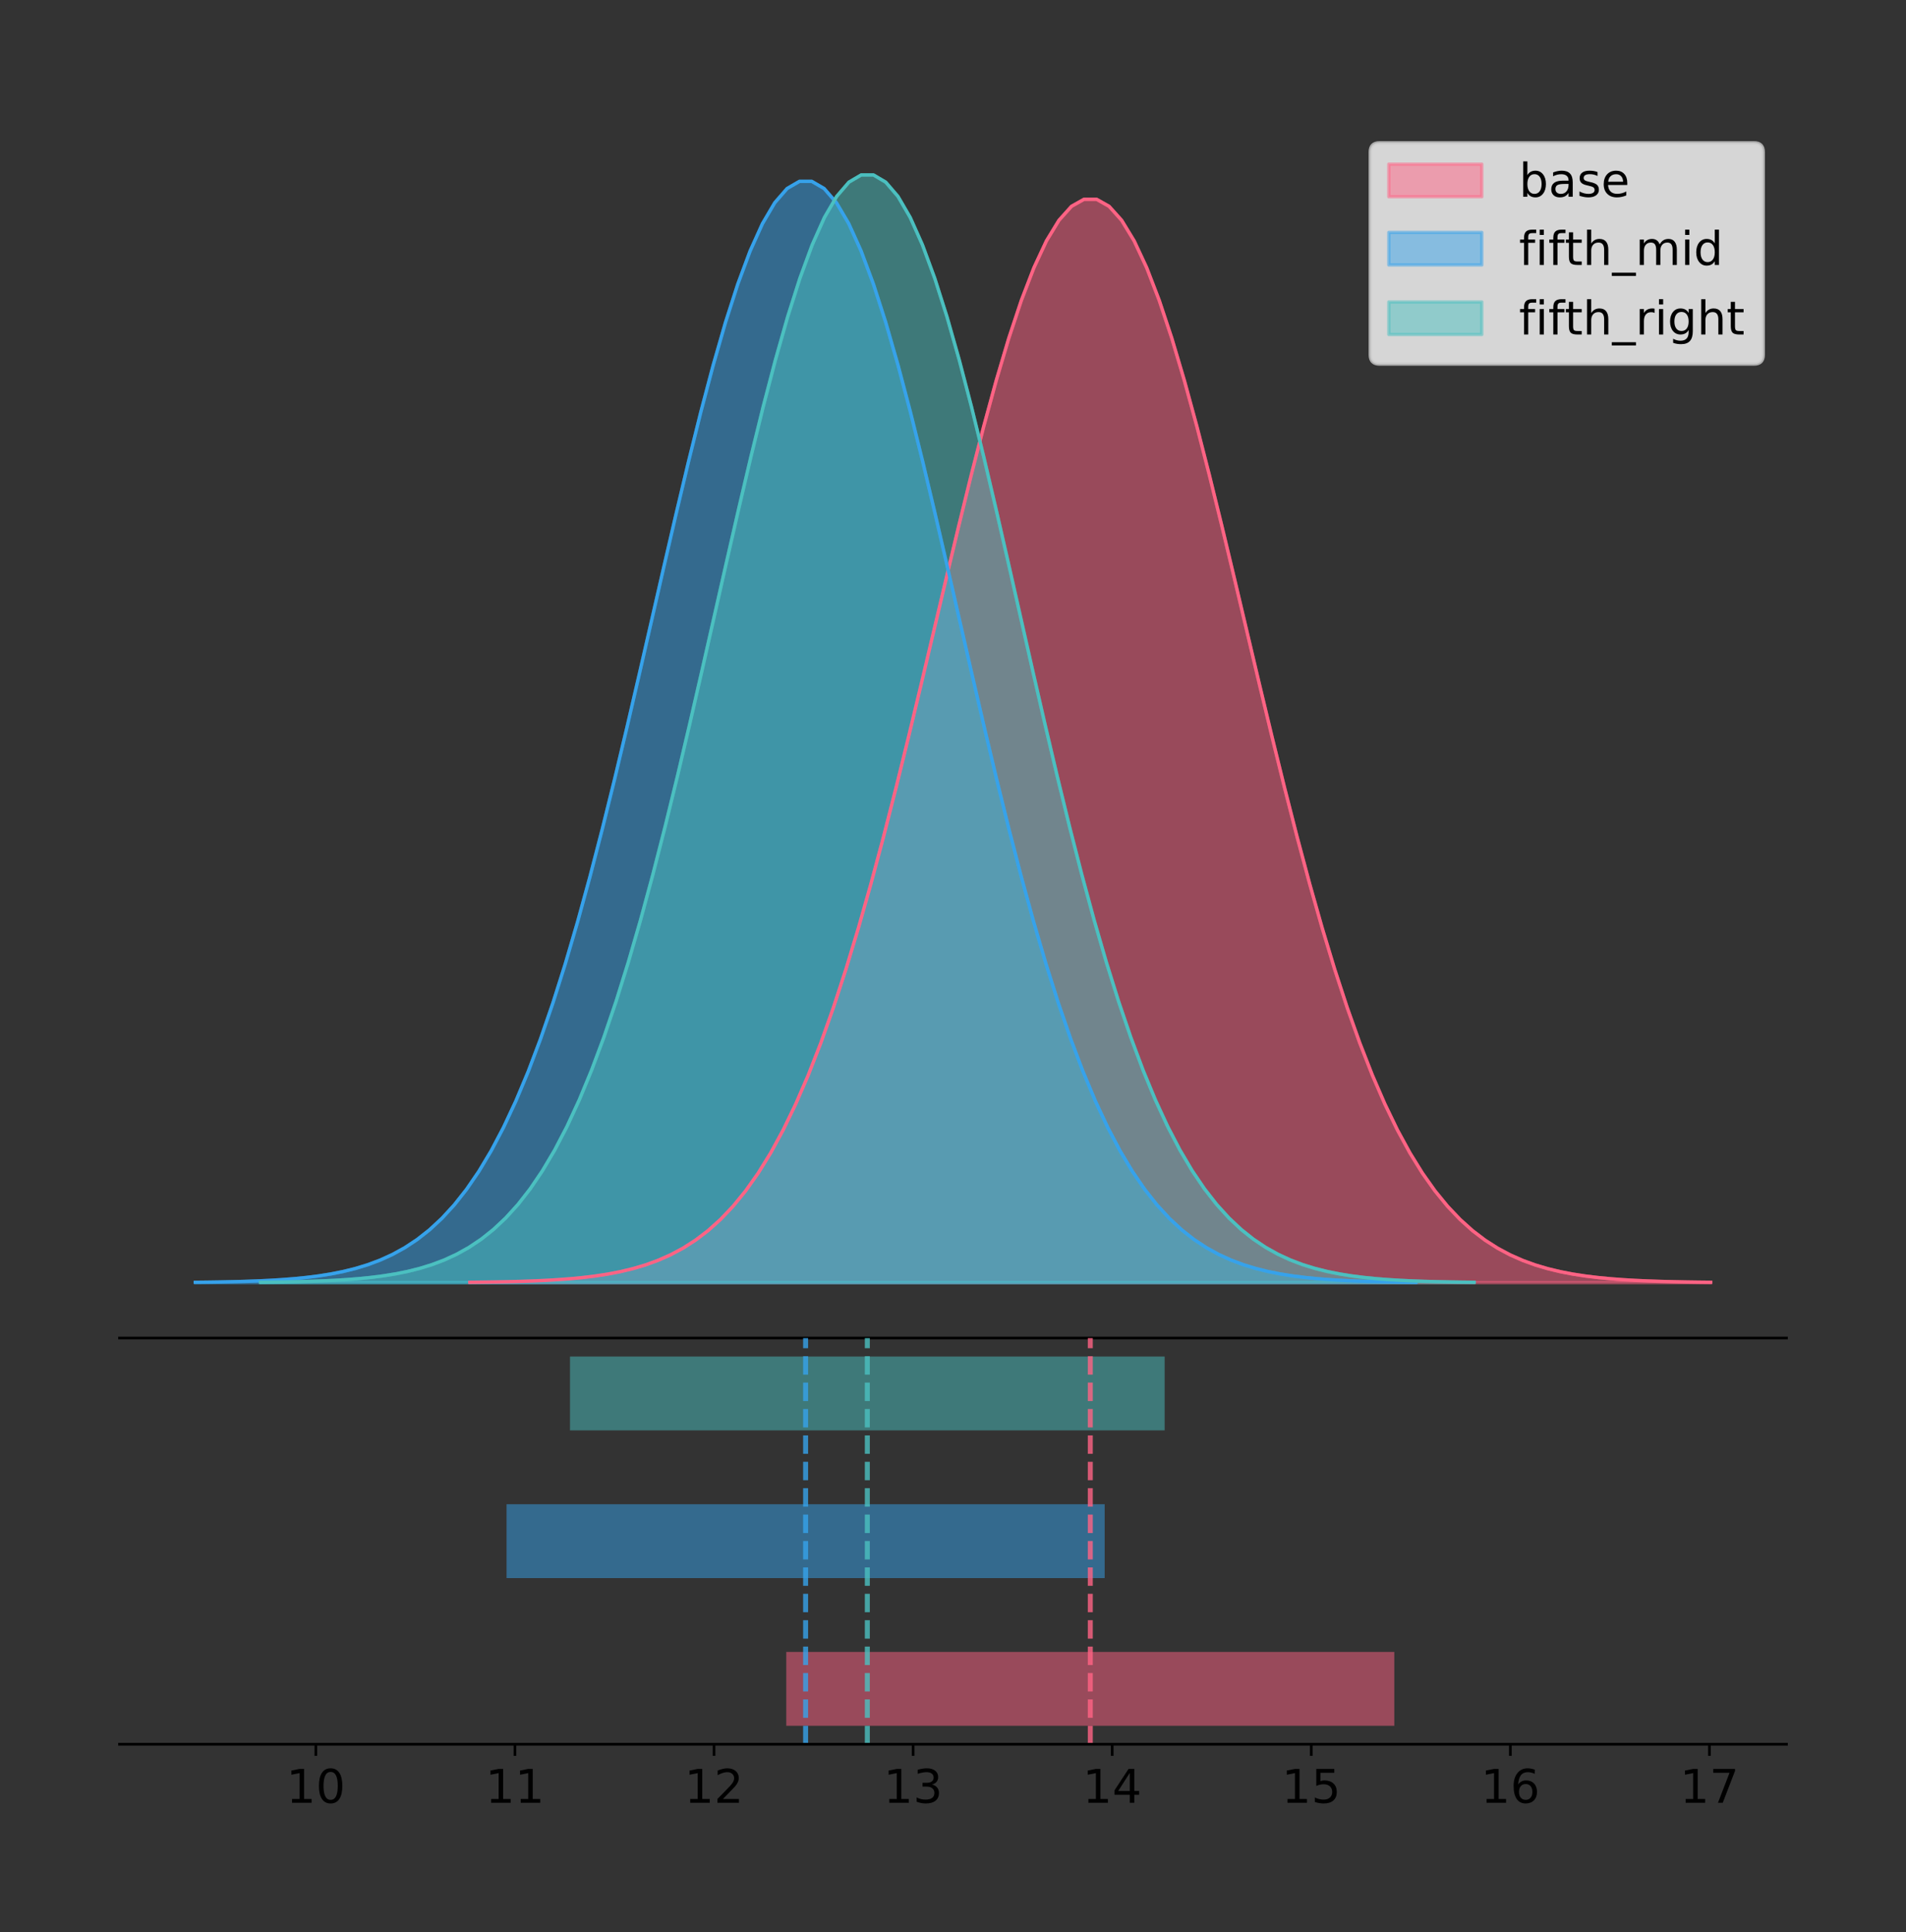 <?xml version="1.0" encoding="utf-8" standalone="no"?>
<!DOCTYPE svg PUBLIC "-//W3C//DTD SVG 1.1//EN"
  "http://www.w3.org/Graphics/SVG/1.1/DTD/svg11.dtd">
<!-- Created with matplotlib (https://matplotlib.org/) -->
<svg height="581.789pt" version="1.1" viewBox="0 0 574.2 581.789" width="574.2pt" xmlns="http://www.w3.org/2000/svg" xmlns:xlink="http://www.w3.org/1999/xlink">
 <rect x="0" y="0" width="574.2" height="581.789" fill="#333333" stroke="none"/>
 <defs>
  <style type="text/css">
*{stroke-linecap:butt;stroke-linejoin:round;}
  </style>
 </defs>
 <g id="figure_1">
  <g id="patch_1">
   <path d="M 0 581.789 
L 574.2 581.789 
L 574.2 0 
L 0 0 
z
" style="fill:none;"/>
  </g>
  <g id="axes_1">
   <g id="patch_2">
    <path d="M 36 402.93 
L 538.2 402.93 
L 538.2 36 
L 36 36 
z
" style="fill:none;"/>
   </g>
   <g id="PolyCollection_1">
    <defs>
     <path d="M 141.55 -195.538 
L 141.55 -195.648 
L 145.326 -195.689 
L 149.102 -195.744 
L 152.878 -195.818 
L 156.654 -195.917 
L 160.43 -196.046 
L 164.206 -196.215 
L 167.982 -196.435 
L 171.758 -196.718 
L 175.534 -197.08 
L 179.31 -197.54 
L 183.086 -198.121 
L 186.862 -198.848 
L 190.638 -199.753 
L 194.414 -200.87 
L 198.19 -202.239 
L 201.966 -203.905 
L 205.742 -205.918 
L 209.518 -208.33 
L 213.294 -211.2 
L 217.07 -214.589 
L 220.846 -218.561 
L 224.622 -223.18 
L 228.398 -228.509 
L 232.174 -234.61 
L 235.95 -241.539 
L 239.726 -249.344 
L 243.502 -258.063 
L 247.278 -267.723 
L 251.054 -278.332 
L 254.83 -289.883 
L 258.606 -302.345 
L 262.382 -315.667 
L 266.158 -329.771 
L 269.934 -344.554 
L 273.71 -359.889 
L 277.486 -375.622 
L 281.262 -391.576 
L 285.038 -407.556 
L 288.814 -423.345 
L 292.59 -438.717 
L 296.365 -453.437 
L 300.141 -467.268 
L 303.917 -479.977 
L 307.693 -491.342 
L 311.469 -501.159 
L 315.245 -509.247 
L 319.021 -515.453 
L 322.797 -519.659 
L 326.573 -521.782 
L 330.349 -521.782 
L 334.125 -519.659 
L 337.901 -515.453 
L 341.677 -509.247 
L 345.453 -501.159 
L 349.229 -491.342 
L 353.005 -479.977 
L 356.781 -467.268 
L 360.557 -453.437 
L 364.333 -438.717 
L 368.109 -423.345 
L 371.885 -407.556 
L 375.661 -391.576 
L 379.437 -375.622 
L 383.213 -359.889 
L 386.989 -344.554 
L 390.765 -329.771 
L 394.541 -315.667 
L 398.317 -302.345 
L 402.093 -289.883 
L 405.869 -278.332 
L 409.645 -267.723 
L 413.421 -258.063 
L 417.197 -249.344 
L 420.973 -241.539 
L 424.749 -234.61 
L 428.525 -228.509 
L 432.301 -223.18 
L 436.077 -218.561 
L 439.853 -214.589 
L 443.629 -211.2 
L 447.405 -208.33 
L 451.181 -205.918 
L 454.957 -203.905 
L 458.733 -202.239 
L 462.509 -200.87 
L 466.285 -199.753 
L 470.061 -198.848 
L 473.837 -198.121 
L 477.613 -197.54 
L 481.389 -197.08 
L 485.165 -196.718 
L 488.941 -196.435 
L 492.717 -196.215 
L 496.493 -196.046 
L 500.269 -195.917 
L 504.045 -195.818 
L 507.821 -195.744 
L 511.597 -195.689 
L 515.373 -195.648 
L 515.373 -195.538 
L 515.373 -195.538 
L 511.597 -195.538 
L 507.821 -195.538 
L 504.045 -195.538 
L 500.269 -195.538 
L 496.493 -195.538 
L 492.717 -195.538 
L 488.941 -195.538 
L 485.165 -195.538 
L 481.389 -195.538 
L 477.613 -195.538 
L 473.837 -195.538 
L 470.061 -195.538 
L 466.285 -195.538 
L 462.509 -195.538 
L 458.733 -195.538 
L 454.957 -195.538 
L 451.181 -195.538 
L 447.405 -195.538 
L 443.629 -195.538 
L 439.853 -195.538 
L 436.077 -195.538 
L 432.301 -195.538 
L 428.525 -195.538 
L 424.749 -195.538 
L 420.973 -195.538 
L 417.197 -195.538 
L 413.421 -195.538 
L 409.645 -195.538 
L 405.869 -195.538 
L 402.093 -195.538 
L 398.317 -195.538 
L 394.541 -195.538 
L 390.765 -195.538 
L 386.989 -195.538 
L 383.213 -195.538 
L 379.437 -195.538 
L 375.661 -195.538 
L 371.885 -195.538 
L 368.109 -195.538 
L 364.333 -195.538 
L 360.557 -195.538 
L 356.781 -195.538 
L 353.005 -195.538 
L 349.229 -195.538 
L 345.453 -195.538 
L 341.677 -195.538 
L 337.901 -195.538 
L 334.125 -195.538 
L 330.349 -195.538 
L 326.573 -195.538 
L 322.797 -195.538 
L 319.021 -195.538 
L 315.245 -195.538 
L 311.469 -195.538 
L 307.693 -195.538 
L 303.917 -195.538 
L 300.141 -195.538 
L 296.365 -195.538 
L 292.59 -195.538 
L 288.814 -195.538 
L 285.038 -195.538 
L 281.262 -195.538 
L 277.486 -195.538 
L 273.71 -195.538 
L 269.934 -195.538 
L 266.158 -195.538 
L 262.382 -195.538 
L 258.606 -195.538 
L 254.83 -195.538 
L 251.054 -195.538 
L 247.278 -195.538 
L 243.502 -195.538 
L 239.726 -195.538 
L 235.95 -195.538 
L 232.174 -195.538 
L 228.398 -195.538 
L 224.622 -195.538 
L 220.846 -195.538 
L 217.07 -195.538 
L 213.294 -195.538 
L 209.518 -195.538 
L 205.742 -195.538 
L 201.966 -195.538 
L 198.19 -195.538 
L 194.414 -195.538 
L 190.638 -195.538 
L 186.862 -195.538 
L 183.086 -195.538 
L 179.31 -195.538 
L 175.534 -195.538 
L 171.758 -195.538 
L 167.982 -195.538 
L 164.206 -195.538 
L 160.43 -195.538 
L 156.654 -195.538 
L 152.878 -195.538 
L 149.102 -195.538 
L 145.326 -195.538 
L 141.55 -195.538 
z
" id="ma6262f11d7" style="stroke:#ff6384;stroke-opacity:0.5;"/>
    </defs>
    <g clip-path="url(#p370e5bfb1c)">
     <use style="fill:#ff6384;fill-opacity:0.5;stroke:#ff6384;stroke-opacity:0.5;" x="0" xlink:href="#ma6262f11d7" y="581.789"/>
    </g>
   </g>
   <g id="PolyCollection_2">
    <defs>
     <path d="M 58.827 -195.538 
L 58.827 -195.649 
L 62.542 -195.691 
L 66.256 -195.748 
L 69.971 -195.823 
L 73.685 -195.923 
L 77.4 -196.055 
L 81.114 -196.226 
L 84.829 -196.45 
L 88.543 -196.737 
L 92.258 -197.106 
L 95.973 -197.573 
L 99.687 -198.164 
L 103.402 -198.903 
L 107.116 -199.823 
L 110.831 -200.959 
L 114.545 -202.35 
L 118.26 -204.044 
L 121.974 -206.089 
L 125.689 -208.541 
L 129.403 -211.459 
L 133.118 -214.904 
L 136.832 -218.942 
L 140.547 -223.637 
L 144.261 -229.055 
L 147.976 -235.257 
L 151.69 -242.3 
L 155.405 -250.234 
L 159.12 -259.098 
L 162.834 -268.917 
L 166.549 -279.702 
L 170.263 -291.444 
L 173.978 -304.112 
L 177.692 -317.654 
L 181.407 -331.992 
L 185.121 -347.019 
L 188.836 -362.608 
L 192.55 -378.601 
L 196.265 -394.82 
L 199.979 -411.064 
L 203.694 -427.114 
L 207.408 -442.741 
L 211.123 -457.704 
L 214.837 -471.764 
L 218.552 -484.683 
L 222.267 -496.236 
L 225.981 -506.216 
L 229.696 -514.438 
L 233.41 -520.747 
L 237.125 -525.022 
L 240.839 -527.18 
L 244.554 -527.18 
L 248.268 -525.022 
L 251.983 -520.747 
L 255.697 -514.438 
L 259.412 -506.216 
L 263.126 -496.236 
L 266.841 -484.683 
L 270.555 -471.764 
L 274.27 -457.704 
L 277.984 -442.741 
L 281.699 -427.114 
L 285.413 -411.064 
L 289.128 -394.82 
L 292.843 -378.601 
L 296.557 -362.608 
L 300.272 -347.019 
L 303.986 -331.992 
L 307.701 -317.654 
L 311.415 -304.112 
L 315.13 -291.444 
L 318.844 -279.702 
L 322.559 -268.917 
L 326.273 -259.098 
L 329.988 -250.234 
L 333.702 -242.3 
L 337.417 -235.257 
L 341.131 -229.055 
L 344.846 -223.637 
L 348.56 -218.942 
L 352.275 -214.904 
L 355.99 -211.459 
L 359.704 -208.541 
L 363.419 -206.089 
L 367.133 -204.044 
L 370.848 -202.35 
L 374.562 -200.959 
L 378.277 -199.823 
L 381.991 -198.903 
L 385.706 -198.164 
L 389.42 -197.573 
L 393.135 -197.106 
L 396.849 -196.737 
L 400.564 -196.45 
L 404.278 -196.226 
L 407.993 -196.055 
L 411.707 -195.923 
L 415.422 -195.823 
L 419.137 -195.748 
L 422.851 -195.691 
L 426.566 -195.649 
L 426.566 -195.538 
L 426.566 -195.538 
L 422.851 -195.538 
L 419.137 -195.538 
L 415.422 -195.538 
L 411.707 -195.538 
L 407.993 -195.538 
L 404.278 -195.538 
L 400.564 -195.538 
L 396.849 -195.538 
L 393.135 -195.538 
L 389.42 -195.538 
L 385.706 -195.538 
L 381.991 -195.538 
L 378.277 -195.538 
L 374.562 -195.538 
L 370.848 -195.538 
L 367.133 -195.538 
L 363.419 -195.538 
L 359.704 -195.538 
L 355.99 -195.538 
L 352.275 -195.538 
L 348.56 -195.538 
L 344.846 -195.538 
L 341.131 -195.538 
L 337.417 -195.538 
L 333.702 -195.538 
L 329.988 -195.538 
L 326.273 -195.538 
L 322.559 -195.538 
L 318.844 -195.538 
L 315.13 -195.538 
L 311.415 -195.538 
L 307.701 -195.538 
L 303.986 -195.538 
L 300.272 -195.538 
L 296.557 -195.538 
L 292.843 -195.538 
L 289.128 -195.538 
L 285.413 -195.538 
L 281.699 -195.538 
L 277.984 -195.538 
L 274.27 -195.538 
L 270.555 -195.538 
L 266.841 -195.538 
L 263.126 -195.538 
L 259.412 -195.538 
L 255.697 -195.538 
L 251.983 -195.538 
L 248.268 -195.538 
L 244.554 -195.538 
L 240.839 -195.538 
L 237.125 -195.538 
L 233.41 -195.538 
L 229.696 -195.538 
L 225.981 -195.538 
L 222.267 -195.538 
L 218.552 -195.538 
L 214.837 -195.538 
L 211.123 -195.538 
L 207.408 -195.538 
L 203.694 -195.538 
L 199.979 -195.538 
L 196.265 -195.538 
L 192.55 -195.538 
L 188.836 -195.538 
L 185.121 -195.538 
L 181.407 -195.538 
L 177.692 -195.538 
L 173.978 -195.538 
L 170.263 -195.538 
L 166.549 -195.538 
L 162.834 -195.538 
L 159.12 -195.538 
L 155.405 -195.538 
L 151.69 -195.538 
L 147.976 -195.538 
L 144.261 -195.538 
L 140.547 -195.538 
L 136.832 -195.538 
L 133.118 -195.538 
L 129.403 -195.538 
L 125.689 -195.538 
L 121.974 -195.538 
L 118.26 -195.538 
L 114.545 -195.538 
L 110.831 -195.538 
L 107.116 -195.538 
L 103.402 -195.538 
L 99.687 -195.538 
L 95.973 -195.538 
L 92.258 -195.538 
L 88.543 -195.538 
L 84.829 -195.538 
L 81.114 -195.538 
L 77.4 -195.538 
L 73.685 -195.538 
L 69.971 -195.538 
L 66.256 -195.538 
L 62.542 -195.538 
L 58.827 -195.538 
z
" id="mf6f4f9673a" style="stroke:#36a2eb;stroke-opacity:0.5;"/>
    </defs>
    <g clip-path="url(#p370e5bfb1c)">
     <use style="fill:#36a2eb;fill-opacity:0.5;stroke:#36a2eb;stroke-opacity:0.5;" x="0" xlink:href="#mf6f4f9673a" y="581.789"/>
    </g>
   </g>
   <g id="PolyCollection_3">
    <defs>
     <path d="M 78.484 -195.538 
L 78.484 -195.65 
L 82.177 -195.692 
L 85.87 -195.749 
L 89.563 -195.825 
L 93.256 -195.925 
L 96.949 -196.058 
L 100.642 -196.23 
L 104.335 -196.455 
L 108.028 -196.744 
L 111.721 -197.115 
L 115.414 -197.585 
L 119.107 -198.179 
L 122.8 -198.923 
L 126.493 -199.848 
L 130.186 -200.99 
L 133.879 -202.39 
L 137.572 -204.093 
L 141.265 -206.151 
L 144.958 -208.617 
L 148.651 -211.552 
L 152.344 -215.017 
L 156.037 -219.078 
L 159.731 -223.801 
L 163.424 -229.25 
L 167.117 -235.488 
L 170.81 -242.572 
L 174.503 -250.552 
L 178.196 -259.468 
L 181.889 -269.344 
L 185.582 -280.192 
L 189.275 -292.002 
L 192.968 -304.744 
L 196.661 -318.365 
L 200.354 -332.786 
L 204.047 -347.901 
L 207.74 -363.58 
L 211.433 -379.667 
L 215.126 -395.98 
L 218.819 -412.318 
L 222.512 -428.462 
L 226.205 -444.18 
L 229.898 -459.23 
L 233.591 -473.372 
L 237.284 -486.366 
L 240.977 -497.987 
L 244.67 -508.025 
L 248.363 -516.294 
L 252.056 -522.64 
L 255.749 -526.94 
L 259.442 -529.111 
L 263.135 -529.111 
L 266.828 -526.94 
L 270.521 -522.64 
L 274.214 -516.294 
L 277.907 -508.025 
L 281.6 -497.987 
L 285.294 -486.366 
L 288.987 -473.372 
L 292.68 -459.23 
L 296.373 -444.18 
L 300.066 -428.462 
L 303.759 -412.318 
L 307.452 -395.98 
L 311.145 -379.667 
L 314.838 -363.58 
L 318.531 -347.901 
L 322.224 -332.786 
L 325.917 -318.365 
L 329.61 -304.744 
L 333.303 -292.002 
L 336.996 -280.192 
L 340.689 -269.344 
L 344.382 -259.468 
L 348.075 -250.552 
L 351.768 -242.572 
L 355.461 -235.488 
L 359.154 -229.25 
L 362.847 -223.801 
L 366.54 -219.078 
L 370.233 -215.017 
L 373.926 -211.552 
L 377.619 -208.617 
L 381.312 -206.151 
L 385.005 -204.093 
L 388.698 -202.39 
L 392.391 -200.99 
L 396.084 -199.848 
L 399.777 -198.923 
L 403.47 -198.179 
L 407.164 -197.585 
L 410.857 -197.115 
L 414.55 -196.744 
L 418.243 -196.455 
L 421.936 -196.23 
L 425.629 -196.058 
L 429.322 -195.925 
L 433.015 -195.825 
L 436.708 -195.749 
L 440.401 -195.692 
L 444.094 -195.65 
L 444.094 -195.538 
L 444.094 -195.538 
L 440.401 -195.538 
L 436.708 -195.538 
L 433.015 -195.538 
L 429.322 -195.538 
L 425.629 -195.538 
L 421.936 -195.538 
L 418.243 -195.538 
L 414.55 -195.538 
L 410.857 -195.538 
L 407.164 -195.538 
L 403.47 -195.538 
L 399.777 -195.538 
L 396.084 -195.538 
L 392.391 -195.538 
L 388.698 -195.538 
L 385.005 -195.538 
L 381.312 -195.538 
L 377.619 -195.538 
L 373.926 -195.538 
L 370.233 -195.538 
L 366.54 -195.538 
L 362.847 -195.538 
L 359.154 -195.538 
L 355.461 -195.538 
L 351.768 -195.538 
L 348.075 -195.538 
L 344.382 -195.538 
L 340.689 -195.538 
L 336.996 -195.538 
L 333.303 -195.538 
L 329.61 -195.538 
L 325.917 -195.538 
L 322.224 -195.538 
L 318.531 -195.538 
L 314.838 -195.538 
L 311.145 -195.538 
L 307.452 -195.538 
L 303.759 -195.538 
L 300.066 -195.538 
L 296.373 -195.538 
L 292.68 -195.538 
L 288.987 -195.538 
L 285.294 -195.538 
L 281.6 -195.538 
L 277.907 -195.538 
L 274.214 -195.538 
L 270.521 -195.538 
L 266.828 -195.538 
L 263.135 -195.538 
L 259.442 -195.538 
L 255.749 -195.538 
L 252.056 -195.538 
L 248.363 -195.538 
L 244.67 -195.538 
L 240.977 -195.538 
L 237.284 -195.538 
L 233.591 -195.538 
L 229.898 -195.538 
L 226.205 -195.538 
L 222.512 -195.538 
L 218.819 -195.538 
L 215.126 -195.538 
L 211.433 -195.538 
L 207.74 -195.538 
L 204.047 -195.538 
L 200.354 -195.538 
L 196.661 -195.538 
L 192.968 -195.538 
L 189.275 -195.538 
L 185.582 -195.538 
L 181.889 -195.538 
L 178.196 -195.538 
L 174.503 -195.538 
L 170.81 -195.538 
L 167.117 -195.538 
L 163.424 -195.538 
L 159.731 -195.538 
L 156.037 -195.538 
L 152.344 -195.538 
L 148.651 -195.538 
L 144.958 -195.538 
L 141.265 -195.538 
L 137.572 -195.538 
L 133.879 -195.538 
L 130.186 -195.538 
L 126.493 -195.538 
L 122.8 -195.538 
L 119.107 -195.538 
L 115.414 -195.538 
L 111.721 -195.538 
L 108.028 -195.538 
L 104.335 -195.538 
L 100.642 -195.538 
L 96.949 -195.538 
L 93.256 -195.538 
L 89.563 -195.538 
L 85.87 -195.538 
L 82.177 -195.538 
L 78.484 -195.538 
z
" id="m4c1499d3b4" style="stroke:#4bc0c0;stroke-opacity:0.5;"/>
    </defs>
    <g clip-path="url(#p370e5bfb1c)">
     <use style="fill:#4bc0c0;fill-opacity:0.5;stroke:#4bc0c0;stroke-opacity:0.5;" x="0" xlink:href="#m4c1499d3b4" y="581.789"/>
    </g>
   </g>
   <g id="line2d_1">
    <path clip-path="url(#p370e5bfb1c)" d="M 141.55 386.142 
L 145.326 386.101 
L 149.102 386.045 
L 152.878 385.971 
L 156.654 385.873 
L 160.43 385.743 
L 164.206 385.574 
L 167.982 385.355 
L 171.758 385.072 
L 175.534 384.709 
L 179.31 384.249 
L 183.086 383.668 
L 186.862 382.941 
L 190.638 382.036 
L 194.414 380.919 
L 198.19 379.55 
L 201.966 377.884 
L 205.742 375.872 
L 209.518 373.46 
L 213.294 370.59 
L 217.07 367.2 
L 220.846 363.228 
L 224.622 358.61 
L 228.398 353.28 
L 232.174 347.179 
L 235.95 340.25 
L 239.726 332.446 
L 243.502 323.726 
L 247.278 314.067 
L 251.054 303.457 
L 254.83 291.907 
L 258.606 279.444 
L 262.382 266.123 
L 266.158 252.019 
L 269.934 237.235 
L 273.71 221.901 
L 277.486 206.168 
L 281.262 190.213 
L 285.038 174.234 
L 288.814 158.444 
L 292.59 143.072 
L 296.365 128.352 
L 300.141 114.522 
L 303.917 101.813 
L 307.693 90.447 
L 311.469 80.63 
L 315.245 72.542 
L 319.021 66.336 
L 322.797 62.131 
L 326.573 60.007 
L 330.349 60.007 
L 334.125 62.131 
L 337.901 66.336 
L 341.677 72.542 
L 345.453 80.63 
L 349.229 90.447 
L 353.005 101.813 
L 356.781 114.522 
L 360.557 128.352 
L 364.333 143.072 
L 368.109 158.444 
L 371.885 174.234 
L 375.661 190.213 
L 379.437 206.168 
L 383.213 221.901 
L 386.989 237.235 
L 390.765 252.019 
L 394.541 266.123 
L 398.317 279.444 
L 402.093 291.907 
L 405.869 303.457 
L 409.645 314.067 
L 413.421 323.726 
L 417.197 332.446 
L 420.973 340.25 
L 424.749 347.179 
L 428.525 353.28 
L 432.301 358.61 
L 436.077 363.228 
L 439.853 367.2 
L 443.629 370.59 
L 447.405 373.46 
L 451.181 375.872 
L 454.957 377.884 
L 458.733 379.55 
L 462.509 380.919 
L 466.285 382.036 
L 470.061 382.941 
L 473.837 383.668 
L 477.613 384.249 
L 481.389 384.709 
L 485.165 385.072 
L 488.941 385.355 
L 492.717 385.574 
L 496.493 385.743 
L 500.269 385.873 
L 504.045 385.971 
L 507.821 386.045 
L 511.597 386.101 
L 515.373 386.142 
" style="fill:none;stroke:#ff6384;stroke-linecap:square;"/>
   </g>
   <g id="line2d_2">
    <path clip-path="url(#p370e5bfb1c)" d="M 58.827 386.14 
L 62.542 386.098 
L 66.256 386.042 
L 69.971 385.966 
L 73.685 385.866 
L 77.4 385.735 
L 81.114 385.563 
L 84.829 385.34 
L 88.543 385.052 
L 92.258 384.684 
L 95.973 384.216 
L 99.687 383.626 
L 103.402 382.886 
L 107.116 381.966 
L 110.831 380.831 
L 114.545 379.439 
L 118.26 377.745 
L 121.974 375.7 
L 125.689 373.248 
L 129.403 370.33 
L 133.118 366.885 
L 136.832 362.848 
L 140.547 358.152 
L 144.261 352.735 
L 147.976 346.533 
L 151.69 339.489 
L 155.405 331.555 
L 159.12 322.692 
L 162.834 312.872 
L 166.549 302.087 
L 170.263 290.346 
L 173.978 277.677 
L 177.692 264.135 
L 181.407 249.798 
L 185.121 234.77 
L 188.836 219.181 
L 192.55 203.188 
L 196.265 186.969 
L 199.979 170.726 
L 203.694 154.675 
L 207.408 139.049 
L 211.123 124.085 
L 214.837 110.026 
L 218.552 97.107 
L 222.267 85.553 
L 225.981 75.573 
L 229.696 67.352 
L 233.41 61.043 
L 237.125 56.768 
L 240.839 54.609 
L 244.554 54.609 
L 248.268 56.768 
L 251.983 61.043 
L 255.697 67.352 
L 259.412 75.573 
L 263.126 85.553 
L 266.841 97.107 
L 270.555 110.026 
L 274.27 124.085 
L 277.984 139.049 
L 281.699 154.675 
L 285.413 170.726 
L 289.128 186.969 
L 292.843 203.188 
L 296.557 219.181 
L 300.272 234.77 
L 303.986 249.798 
L 307.701 264.135 
L 311.415 277.677 
L 315.13 290.346 
L 318.844 302.087 
L 322.559 312.872 
L 326.273 322.692 
L 329.988 331.555 
L 333.702 339.489 
L 337.417 346.533 
L 341.131 352.735 
L 344.846 358.152 
L 348.56 362.848 
L 352.275 366.885 
L 355.99 370.33 
L 359.704 373.248 
L 363.419 375.7 
L 367.133 377.745 
L 370.848 379.439 
L 374.562 380.831 
L 378.277 381.966 
L 381.991 382.886 
L 385.706 383.626 
L 389.42 384.216 
L 393.135 384.684 
L 396.849 385.052 
L 400.564 385.34 
L 404.278 385.563 
L 407.993 385.735 
L 411.707 385.866 
L 415.422 385.966 
L 419.137 386.042 
L 422.851 386.098 
L 426.566 386.14 
" style="fill:none;stroke:#36a2eb;stroke-linecap:square;"/>
   </g>
   <g id="line2d_3">
    <path clip-path="url(#p370e5bfb1c)" d="M 78.484 386.139 
L 82.177 386.097 
L 85.87 386.04 
L 89.563 385.965 
L 93.256 385.864 
L 96.949 385.732 
L 100.642 385.559 
L 104.335 385.334 
L 108.028 385.045 
L 111.721 384.675 
L 115.414 384.204 
L 119.107 383.61 
L 122.8 382.867 
L 126.493 381.941 
L 130.186 380.799 
L 133.879 379.399 
L 137.572 377.696 
L 141.265 375.639 
L 144.958 373.172 
L 148.651 370.238 
L 152.344 366.772 
L 156.037 362.711 
L 159.731 357.989 
L 163.424 352.539 
L 167.117 346.301 
L 170.81 339.217 
L 174.503 331.237 
L 178.196 322.322 
L 181.889 312.445 
L 185.582 301.597 
L 189.275 289.787 
L 192.968 277.045 
L 196.661 263.424 
L 200.354 249.004 
L 204.047 233.888 
L 207.74 218.209 
L 211.433 202.123 
L 215.126 185.809 
L 218.819 169.471 
L 222.512 153.327 
L 226.205 137.61 
L 229.898 122.559 
L 233.591 108.418 
L 237.284 95.423 
L 240.977 83.803 
L 244.67 73.765 
L 248.363 65.495 
L 252.056 59.15 
L 255.749 54.85 
L 259.442 52.679 
L 263.135 52.679 
L 266.828 54.85 
L 270.521 59.15 
L 274.214 65.495 
L 277.907 73.765 
L 281.6 83.803 
L 285.294 95.423 
L 288.987 108.418 
L 292.68 122.559 
L 296.373 137.61 
L 300.066 153.327 
L 303.759 169.471 
L 307.452 185.809 
L 311.145 202.123 
L 314.838 218.209 
L 318.531 233.888 
L 322.224 249.004 
L 325.917 263.424 
L 329.61 277.045 
L 333.303 289.787 
L 336.996 301.597 
L 340.689 312.445 
L 344.382 322.322 
L 348.075 331.237 
L 351.768 339.217 
L 355.461 346.301 
L 359.154 352.539 
L 362.847 357.989 
L 366.54 362.711 
L 370.233 366.772 
L 373.926 370.238 
L 377.619 373.172 
L 381.312 375.639 
L 385.005 377.696 
L 388.698 379.399 
L 392.391 380.799 
L 396.084 381.941 
L 399.777 382.867 
L 403.47 383.61 
L 407.164 384.204 
L 410.857 384.675 
L 414.55 385.045 
L 418.243 385.334 
L 421.936 385.559 
L 425.629 385.732 
L 429.322 385.864 
L 433.015 385.965 
L 436.708 386.04 
L 440.401 386.097 
L 444.094 386.139 
" style="fill:none;stroke:#4bc0c0;stroke-linecap:square;"/>
   </g>
   <g id="patch_3">
    <path d="M 36 402.93 
L 538.2 402.93 
" style="fill:none;stroke:#000000;stroke-linecap:square;stroke-linejoin:miter;stroke-width:0.8;"/>
   </g>
   <g id="legend_1">
    <g id="patch_4">
     <path d="M 415.602 109.627 
L 528.4 109.627 
Q 531.2 109.627 531.2 106.827 
L 531.2 45.8 
Q 531.2 43 528.4 43 
L 415.602 43 
Q 412.802 43 412.802 45.8 
L 412.802 106.827 
Q 412.802 109.627 415.602 109.627 
z
" style="fill:#ffffff;opacity:0.8;stroke:#cccccc;stroke-linejoin:miter;"/>
    </g>
    <g id="patch_5">
     <path d="M 418.402 59.238 
L 446.402 59.238 
L 446.402 49.438 
L 418.402 49.438 
z
" style="fill:#ff6384;opacity:0.5;stroke:#ff6384;stroke-linejoin:miter;"/>
    </g>
    <g id="text_1">
     <!-- base -->
     <defs>
      <path d="M 48.688 27.297 
Q 48.688 37.203 44.609 42.844 
Q 40.531 48.484 33.406 48.484 
Q 26.266 48.484 22.188 42.844 
Q 18.109 37.203 18.109 27.297 
Q 18.109 17.391 22.188 11.75 
Q 26.266 6.109 33.406 6.109 
Q 40.531 6.109 44.609 11.75 
Q 48.688 17.391 48.688 27.297 
z
M 18.109 46.391 
Q 20.953 51.266 25.266 53.625 
Q 29.594 56 35.594 56 
Q 45.562 56 51.781 48.094 
Q 58.016 40.188 58.016 27.297 
Q 58.016 14.406 51.781 6.484 
Q 45.562 -1.422 35.594 -1.422 
Q 29.594 -1.422 25.266 0.953 
Q 20.953 3.328 18.109 8.203 
L 18.109 0 
L 9.078 0 
L 9.078 75.984 
L 18.109 75.984 
z
" id="DejaVuSans-98"/>
      <path d="M 34.281 27.484 
Q 23.391 27.484 19.188 25 
Q 14.984 22.516 14.984 16.5 
Q 14.984 11.719 18.141 8.906 
Q 21.297 6.109 26.703 6.109 
Q 34.188 6.109 38.703 11.406 
Q 43.219 16.703 43.219 25.484 
L 43.219 27.484 
z
M 52.203 31.203 
L 52.203 0 
L 43.219 0 
L 43.219 8.297 
Q 40.141 3.328 35.547 0.953 
Q 30.953 -1.422 24.312 -1.422 
Q 15.922 -1.422 10.953 3.297 
Q 6 8.016 6 15.922 
Q 6 25.141 12.172 29.828 
Q 18.359 34.516 30.609 34.516 
L 43.219 34.516 
L 43.219 35.406 
Q 43.219 41.609 39.141 45 
Q 35.062 48.391 27.688 48.391 
Q 23 48.391 18.547 47.266 
Q 14.109 46.141 10.016 43.891 
L 10.016 52.203 
Q 14.938 54.109 19.578 55.047 
Q 24.219 56 28.609 56 
Q 40.484 56 46.344 49.844 
Q 52.203 43.703 52.203 31.203 
z
" id="DejaVuSans-97"/>
      <path d="M 44.281 53.078 
L 44.281 44.578 
Q 40.484 46.531 36.375 47.5 
Q 32.281 48.484 27.875 48.484 
Q 21.188 48.484 17.844 46.438 
Q 14.5 44.391 14.5 40.281 
Q 14.5 37.156 16.891 35.375 
Q 19.281 33.594 26.516 31.984 
L 29.594 31.297 
Q 39.156 29.25 43.188 25.516 
Q 47.219 21.781 47.219 15.094 
Q 47.219 7.469 41.188 3.016 
Q 35.156 -1.422 24.609 -1.422 
Q 20.219 -1.422 15.453 -0.562 
Q 10.688 0.297 5.422 2 
L 5.422 11.281 
Q 10.406 8.688 15.234 7.391 
Q 20.062 6.109 24.812 6.109 
Q 31.156 6.109 34.562 8.281 
Q 37.984 10.453 37.984 14.406 
Q 37.984 18.062 35.516 20.016 
Q 33.062 21.969 24.703 23.781 
L 21.578 24.516 
Q 13.234 26.266 9.516 29.906 
Q 5.812 33.547 5.812 39.891 
Q 5.812 47.609 11.281 51.797 
Q 16.75 56 26.812 56 
Q 31.781 56 36.172 55.266 
Q 40.578 54.547 44.281 53.078 
z
" id="DejaVuSans-115"/>
      <path d="M 56.203 29.594 
L 56.203 25.203 
L 14.891 25.203 
Q 15.484 15.922 20.484 11.062 
Q 25.484 6.203 34.422 6.203 
Q 39.594 6.203 44.453 7.469 
Q 49.312 8.734 54.109 11.281 
L 54.109 2.781 
Q 49.266 0.734 44.188 -0.344 
Q 39.109 -1.422 33.891 -1.422 
Q 20.797 -1.422 13.156 6.188 
Q 5.516 13.812 5.516 26.812 
Q 5.516 40.234 12.766 48.109 
Q 20.016 56 32.328 56 
Q 43.359 56 49.781 48.891 
Q 56.203 41.797 56.203 29.594 
z
M 47.219 32.234 
Q 47.125 39.594 43.094 43.984 
Q 39.062 48.391 32.422 48.391 
Q 24.906 48.391 20.391 44.141 
Q 15.875 39.891 15.188 32.172 
z
" id="DejaVuSans-101"/>
     </defs>
     <g transform="translate(457.602 59.238)scale(0.14 -0.14)">
      <use xlink:href="#DejaVuSans-98"/>
      <use x="63.477" xlink:href="#DejaVuSans-97"/>
      <use x="124.756" xlink:href="#DejaVuSans-115"/>
      <use x="176.855" xlink:href="#DejaVuSans-101"/>
     </g>
    </g>
    <g id="patch_6">
     <path d="M 418.402 79.787 
L 446.402 79.787 
L 446.402 69.987 
L 418.402 69.987 
z
" style="fill:#36a2eb;opacity:0.5;stroke:#36a2eb;stroke-linejoin:miter;"/>
    </g>
    <g id="text_2">
     <!-- fifth_mid -->
     <defs>
      <path d="M 37.109 75.984 
L 37.109 68.5 
L 28.516 68.5 
Q 23.688 68.5 21.797 66.547 
Q 19.922 64.594 19.922 59.516 
L 19.922 54.688 
L 34.719 54.688 
L 34.719 47.703 
L 19.922 47.703 
L 19.922 0 
L 10.891 0 
L 10.891 47.703 
L 2.297 47.703 
L 2.297 54.688 
L 10.891 54.688 
L 10.891 58.5 
Q 10.891 67.625 15.141 71.797 
Q 19.391 75.984 28.609 75.984 
z
" id="DejaVuSans-102"/>
      <path d="M 9.422 54.688 
L 18.406 54.688 
L 18.406 0 
L 9.422 0 
z
M 9.422 75.984 
L 18.406 75.984 
L 18.406 64.594 
L 9.422 64.594 
z
" id="DejaVuSans-105"/>
      <path d="M 18.312 70.219 
L 18.312 54.688 
L 36.812 54.688 
L 36.812 47.703 
L 18.312 47.703 
L 18.312 18.016 
Q 18.312 11.328 20.141 9.422 
Q 21.969 7.516 27.594 7.516 
L 36.812 7.516 
L 36.812 0 
L 27.594 0 
Q 17.188 0 13.234 3.875 
Q 9.281 7.766 9.281 18.016 
L 9.281 47.703 
L 2.688 47.703 
L 2.688 54.688 
L 9.281 54.688 
L 9.281 70.219 
z
" id="DejaVuSans-116"/>
      <path d="M 54.891 33.016 
L 54.891 0 
L 45.906 0 
L 45.906 32.719 
Q 45.906 40.484 42.875 44.328 
Q 39.844 48.188 33.797 48.188 
Q 26.516 48.188 22.312 43.547 
Q 18.109 38.922 18.109 30.906 
L 18.109 0 
L 9.078 0 
L 9.078 75.984 
L 18.109 75.984 
L 18.109 46.188 
Q 21.344 51.125 25.703 53.562 
Q 30.078 56 35.797 56 
Q 45.219 56 50.047 50.172 
Q 54.891 44.344 54.891 33.016 
z
" id="DejaVuSans-104"/>
      <path d="M 50.984 -16.609 
L 50.984 -23.578 
L -0.984 -23.578 
L -0.984 -16.609 
z
" id="DejaVuSans-95"/>
      <path d="M 52 44.188 
Q 55.375 50.25 60.062 53.125 
Q 64.75 56 71.094 56 
Q 79.641 56 84.281 50.016 
Q 88.922 44.047 88.922 33.016 
L 88.922 0 
L 79.891 0 
L 79.891 32.719 
Q 79.891 40.578 77.094 44.375 
Q 74.312 48.188 68.609 48.188 
Q 61.625 48.188 57.562 43.547 
Q 53.516 38.922 53.516 30.906 
L 53.516 0 
L 44.484 0 
L 44.484 32.719 
Q 44.484 40.625 41.703 44.406 
Q 38.922 48.188 33.109 48.188 
Q 26.219 48.188 22.156 43.531 
Q 18.109 38.875 18.109 30.906 
L 18.109 0 
L 9.078 0 
L 9.078 54.688 
L 18.109 54.688 
L 18.109 46.188 
Q 21.188 51.219 25.484 53.609 
Q 29.781 56 35.688 56 
Q 41.656 56 45.828 52.969 
Q 50 49.953 52 44.188 
z
" id="DejaVuSans-109"/>
      <path d="M 45.406 46.391 
L 45.406 75.984 
L 54.391 75.984 
L 54.391 0 
L 45.406 0 
L 45.406 8.203 
Q 42.578 3.328 38.25 0.953 
Q 33.938 -1.422 27.875 -1.422 
Q 17.969 -1.422 11.734 6.484 
Q 5.516 14.406 5.516 27.297 
Q 5.516 40.188 11.734 48.094 
Q 17.969 56 27.875 56 
Q 33.938 56 38.25 53.625 
Q 42.578 51.266 45.406 46.391 
z
M 14.797 27.297 
Q 14.797 17.391 18.875 11.75 
Q 22.953 6.109 30.078 6.109 
Q 37.203 6.109 41.297 11.75 
Q 45.406 17.391 45.406 27.297 
Q 45.406 37.203 41.297 42.844 
Q 37.203 48.484 30.078 48.484 
Q 22.953 48.484 18.875 42.844 
Q 14.797 37.203 14.797 27.297 
z
" id="DejaVuSans-100"/>
     </defs>
     <g transform="translate(457.602 79.787)scale(0.14 -0.14)">
      <use xlink:href="#DejaVuSans-102"/>
      <use x="35.205" xlink:href="#DejaVuSans-105"/>
      <use x="62.988" xlink:href="#DejaVuSans-102"/>
      <use x="98.178" xlink:href="#DejaVuSans-116"/>
      <use x="137.387" xlink:href="#DejaVuSans-104"/>
      <use x="200.766" xlink:href="#DejaVuSans-95"/>
      <use x="250.766" xlink:href="#DejaVuSans-109"/>
      <use x="348.178" xlink:href="#DejaVuSans-105"/>
      <use x="375.961" xlink:href="#DejaVuSans-100"/>
     </g>
    </g>
    <g id="patch_7">
     <path d="M 418.402 100.726 
L 446.402 100.726 
L 446.402 90.926 
L 418.402 90.926 
z
" style="fill:#4bc0c0;opacity:0.5;stroke:#4bc0c0;stroke-linejoin:miter;"/>
    </g>
    <g id="text_3">
     <!-- fifth_right -->
     <defs>
      <path d="M 41.109 46.297 
Q 39.594 47.172 37.812 47.578 
Q 36.031 48 33.891 48 
Q 26.266 48 22.188 43.047 
Q 18.109 38.094 18.109 28.812 
L 18.109 0 
L 9.078 0 
L 9.078 54.688 
L 18.109 54.688 
L 18.109 46.188 
Q 20.953 51.172 25.484 53.578 
Q 30.031 56 36.531 56 
Q 37.453 56 38.578 55.875 
Q 39.703 55.766 41.062 55.516 
z
" id="DejaVuSans-114"/>
      <path d="M 45.406 27.984 
Q 45.406 37.75 41.375 43.109 
Q 37.359 48.484 30.078 48.484 
Q 22.859 48.484 18.828 43.109 
Q 14.797 37.75 14.797 27.984 
Q 14.797 18.266 18.828 12.891 
Q 22.859 7.516 30.078 7.516 
Q 37.359 7.516 41.375 12.891 
Q 45.406 18.266 45.406 27.984 
z
M 54.391 6.781 
Q 54.391 -7.172 48.188 -13.984 
Q 42 -20.797 29.203 -20.797 
Q 24.469 -20.797 20.266 -20.094 
Q 16.062 -19.391 12.109 -17.922 
L 12.109 -9.188 
Q 16.062 -11.328 19.922 -12.344 
Q 23.781 -13.375 27.781 -13.375 
Q 36.625 -13.375 41.016 -8.766 
Q 45.406 -4.156 45.406 5.172 
L 45.406 9.625 
Q 42.625 4.781 38.281 2.391 
Q 33.938 0 27.875 0 
Q 17.828 0 11.672 7.656 
Q 5.516 15.328 5.516 27.984 
Q 5.516 40.672 11.672 48.328 
Q 17.828 56 27.875 56 
Q 33.938 56 38.281 53.609 
Q 42.625 51.219 45.406 46.391 
L 45.406 54.688 
L 54.391 54.688 
z
" id="DejaVuSans-103"/>
     </defs>
     <g transform="translate(457.602 100.726)scale(0.14 -0.14)">
      <use xlink:href="#DejaVuSans-102"/>
      <use x="35.205" xlink:href="#DejaVuSans-105"/>
      <use x="62.988" xlink:href="#DejaVuSans-102"/>
      <use x="98.178" xlink:href="#DejaVuSans-116"/>
      <use x="137.387" xlink:href="#DejaVuSans-104"/>
      <use x="200.766" xlink:href="#DejaVuSans-95"/>
      <use x="250.766" xlink:href="#DejaVuSans-114"/>
      <use x="291.879" xlink:href="#DejaVuSans-105"/>
      <use x="319.662" xlink:href="#DejaVuSans-103"/>
      <use x="383.139" xlink:href="#DejaVuSans-104"/>
      <use x="446.518" xlink:href="#DejaVuSans-116"/>
     </g>
    </g>
   </g>
  </g>
  <g id="axes_2">
   <g id="patch_8">
    <path d="M 36 525.24 
L 538.2 525.24 
L 538.2 402.93 
L 36 402.93 
z
" style="fill:none;"/>
   </g>
   <g id="patch_9">
    <path clip-path="url(#pb3b9e0c8df)" d="M 236.875 519.68 
L 420.048 519.68 
L 420.048 497.442 
L 236.875 497.442 
z
" style="fill:#ff6384;opacity:0.5;"/>
   </g>
   <g id="patch_10">
    <path clip-path="url(#pb3b9e0c8df)" d="M 152.601 475.204 
L 332.792 475.204 
L 332.792 452.966 
L 152.601 452.966 
z
" style="fill:#36a2eb;opacity:0.5;"/>
   </g>
   <g id="patch_11">
    <path clip-path="url(#pb3b9e0c8df)" d="M 171.714 430.728 
L 350.863 430.728 
L 350.863 408.49 
L 171.714 408.49 
z
" style="fill:#4bc0c0;opacity:0.5;"/>
   </g>
   <g id="matplotlib.axis_1">
    <g id="xtick_1">
     <g id="line2d_4">
      <defs>
       <path d="M 0 0 
L 0 3.5 
" id="m214d1b4432" style="stroke:#000000;stroke-width:0.8;"/>
      </defs>
      <g>
       <use style="stroke:#000000;stroke-width:0.8;" x="95.157" xlink:href="#m214d1b4432" y="525.24"/>
      </g>
     </g>
     <g id="text_4">
      <!-- 10 -->
      <defs>
       <path d="M 12.406 8.297 
L 28.516 8.297 
L 28.516 63.922 
L 10.984 60.406 
L 10.984 69.391 
L 28.422 72.906 
L 38.281 72.906 
L 38.281 8.297 
L 54.391 8.297 
L 54.391 0 
L 12.406 0 
z
" id="DejaVuSans-49"/>
       <path d="M 31.781 66.406 
Q 24.172 66.406 20.328 58.906 
Q 16.5 51.422 16.5 36.375 
Q 16.5 21.391 20.328 13.891 
Q 24.172 6.391 31.781 6.391 
Q 39.453 6.391 43.281 13.891 
Q 47.125 21.391 47.125 36.375 
Q 47.125 51.422 43.281 58.906 
Q 39.453 66.406 31.781 66.406 
z
M 31.781 74.219 
Q 44.047 74.219 50.516 64.516 
Q 56.984 54.828 56.984 36.375 
Q 56.984 17.969 50.516 8.266 
Q 44.047 -1.422 31.781 -1.422 
Q 19.531 -1.422 13.062 8.266 
Q 6.594 17.969 6.594 36.375 
Q 6.594 54.828 13.062 64.516 
Q 19.531 74.219 31.781 74.219 
z
" id="DejaVuSans-48"/>
      </defs>
      <g transform="translate(86.249 542.878)scale(0.14 -0.14)">
       <use xlink:href="#DejaVuSans-49"/>
       <use x="63.623" xlink:href="#DejaVuSans-48"/>
      </g>
     </g>
    </g>
    <g id="xtick_2">
     <g id="line2d_5">
      <g>
       <use style="stroke:#000000;stroke-width:0.8;" x="155.132" xlink:href="#m214d1b4432" y="525.24"/>
      </g>
     </g>
     <g id="text_5">
      <!-- 11 -->
      <g transform="translate(146.225 542.878)scale(0.14 -0.14)">
       <use xlink:href="#DejaVuSans-49"/>
       <use x="63.623" xlink:href="#DejaVuSans-49"/>
      </g>
     </g>
    </g>
    <g id="xtick_3">
     <g id="line2d_6">
      <g>
       <use style="stroke:#000000;stroke-width:0.8;" x="215.108" xlink:href="#m214d1b4432" y="525.24"/>
      </g>
     </g>
     <g id="text_6">
      <!-- 12 -->
      <defs>
       <path d="M 19.188 8.297 
L 53.609 8.297 
L 53.609 0 
L 7.328 0 
L 7.328 8.297 
Q 12.938 14.109 22.625 23.891 
Q 32.328 33.688 34.812 36.531 
Q 39.547 41.844 41.422 45.531 
Q 43.312 49.219 43.312 52.781 
Q 43.312 58.594 39.234 62.25 
Q 35.156 65.922 28.609 65.922 
Q 23.969 65.922 18.812 64.312 
Q 13.672 62.703 7.812 59.422 
L 7.812 69.391 
Q 13.766 71.781 18.938 73 
Q 24.125 74.219 28.422 74.219 
Q 39.75 74.219 46.484 68.547 
Q 53.219 62.891 53.219 53.422 
Q 53.219 48.922 51.531 44.891 
Q 49.859 40.875 45.406 35.406 
Q 44.188 33.984 37.641 27.219 
Q 31.109 20.453 19.188 8.297 
z
" id="DejaVuSans-50"/>
      </defs>
      <g transform="translate(206.2 542.878)scale(0.14 -0.14)">
       <use xlink:href="#DejaVuSans-49"/>
       <use x="63.623" xlink:href="#DejaVuSans-50"/>
      </g>
     </g>
    </g>
    <g id="xtick_4">
     <g id="line2d_7">
      <g>
       <use style="stroke:#000000;stroke-width:0.8;" x="275.083" xlink:href="#m214d1b4432" y="525.24"/>
      </g>
     </g>
     <g id="text_7">
      <!-- 13 -->
      <defs>
       <path d="M 40.578 39.312 
Q 47.656 37.797 51.625 33 
Q 55.609 28.219 55.609 21.188 
Q 55.609 10.406 48.188 4.484 
Q 40.766 -1.422 27.094 -1.422 
Q 22.516 -1.422 17.656 -0.516 
Q 12.797 0.391 7.625 2.203 
L 7.625 11.719 
Q 11.719 9.328 16.594 8.109 
Q 21.484 6.891 26.812 6.891 
Q 36.078 6.891 40.938 10.547 
Q 45.797 14.203 45.797 21.188 
Q 45.797 27.641 41.281 31.266 
Q 36.766 34.906 28.719 34.906 
L 20.219 34.906 
L 20.219 43.016 
L 29.109 43.016 
Q 36.375 43.016 40.234 45.922 
Q 44.094 48.828 44.094 54.297 
Q 44.094 59.906 40.109 62.906 
Q 36.141 65.922 28.719 65.922 
Q 24.656 65.922 20.016 65.031 
Q 15.375 64.156 9.812 62.312 
L 9.812 71.094 
Q 15.438 72.656 20.344 73.438 
Q 25.25 74.219 29.594 74.219 
Q 40.828 74.219 47.359 69.109 
Q 53.906 64.016 53.906 55.328 
Q 53.906 49.266 50.438 45.094 
Q 46.969 40.922 40.578 39.312 
z
" id="DejaVuSans-51"/>
      </defs>
      <g transform="translate(266.176 542.878)scale(0.14 -0.14)">
       <use xlink:href="#DejaVuSans-49"/>
       <use x="63.623" xlink:href="#DejaVuSans-51"/>
      </g>
     </g>
    </g>
    <g id="xtick_5">
     <g id="line2d_8">
      <g>
       <use style="stroke:#000000;stroke-width:0.8;" x="335.059" xlink:href="#m214d1b4432" y="525.24"/>
      </g>
     </g>
     <g id="text_8">
      <!-- 14 -->
      <defs>
       <path d="M 37.797 64.312 
L 12.891 25.391 
L 37.797 25.391 
z
M 35.203 72.906 
L 47.609 72.906 
L 47.609 25.391 
L 58.016 25.391 
L 58.016 17.188 
L 47.609 17.188 
L 47.609 0 
L 37.797 0 
L 37.797 17.188 
L 4.891 17.188 
L 4.891 26.703 
z
" id="DejaVuSans-52"/>
      </defs>
      <g transform="translate(326.151 542.878)scale(0.14 -0.14)">
       <use xlink:href="#DejaVuSans-49"/>
       <use x="63.623" xlink:href="#DejaVuSans-52"/>
      </g>
     </g>
    </g>
    <g id="xtick_6">
     <g id="line2d_9">
      <g>
       <use style="stroke:#000000;stroke-width:0.8;" x="395.034" xlink:href="#m214d1b4432" y="525.24"/>
      </g>
     </g>
     <g id="text_9">
      <!-- 15 -->
      <defs>
       <path d="M 10.797 72.906 
L 49.516 72.906 
L 49.516 64.594 
L 19.828 64.594 
L 19.828 46.734 
Q 21.969 47.469 24.109 47.828 
Q 26.266 48.188 28.422 48.188 
Q 40.625 48.188 47.75 41.5 
Q 54.891 34.812 54.891 23.391 
Q 54.891 11.625 47.562 5.094 
Q 40.234 -1.422 26.906 -1.422 
Q 22.312 -1.422 17.547 -0.641 
Q 12.797 0.141 7.719 1.703 
L 7.719 11.625 
Q 12.109 9.234 16.797 8.062 
Q 21.484 6.891 26.703 6.891 
Q 35.156 6.891 40.078 11.328 
Q 45.016 15.766 45.016 23.391 
Q 45.016 31 40.078 35.438 
Q 35.156 39.891 26.703 39.891 
Q 22.75 39.891 18.812 39.016 
Q 14.891 38.141 10.797 36.281 
z
" id="DejaVuSans-53"/>
      </defs>
      <g transform="translate(386.127 542.878)scale(0.14 -0.14)">
       <use xlink:href="#DejaVuSans-49"/>
       <use x="63.623" xlink:href="#DejaVuSans-53"/>
      </g>
     </g>
    </g>
    <g id="xtick_7">
     <g id="line2d_10">
      <g>
       <use style="stroke:#000000;stroke-width:0.8;" x="455.01" xlink:href="#m214d1b4432" y="525.24"/>
      </g>
     </g>
     <g id="text_10">
      <!-- 16 -->
      <defs>
       <path d="M 33.016 40.375 
Q 26.375 40.375 22.484 35.828 
Q 18.609 31.297 18.609 23.391 
Q 18.609 15.531 22.484 10.953 
Q 26.375 6.391 33.016 6.391 
Q 39.656 6.391 43.531 10.953 
Q 47.406 15.531 47.406 23.391 
Q 47.406 31.297 43.531 35.828 
Q 39.656 40.375 33.016 40.375 
z
M 52.594 71.297 
L 52.594 62.312 
Q 48.875 64.062 45.094 64.984 
Q 41.312 65.922 37.594 65.922 
Q 27.828 65.922 22.672 59.328 
Q 17.531 52.734 16.797 39.406 
Q 19.672 43.656 24.016 45.922 
Q 28.375 48.188 33.594 48.188 
Q 44.578 48.188 50.953 41.516 
Q 57.328 34.859 57.328 23.391 
Q 57.328 12.156 50.688 5.359 
Q 44.047 -1.422 33.016 -1.422 
Q 20.359 -1.422 13.672 8.266 
Q 6.984 17.969 6.984 36.375 
Q 6.984 53.656 15.188 63.938 
Q 23.391 74.219 37.203 74.219 
Q 40.922 74.219 44.703 73.484 
Q 48.484 72.75 52.594 71.297 
z
" id="DejaVuSans-54"/>
      </defs>
      <g transform="translate(446.102 542.878)scale(0.14 -0.14)">
       <use xlink:href="#DejaVuSans-49"/>
       <use x="63.623" xlink:href="#DejaVuSans-54"/>
      </g>
     </g>
    </g>
    <g id="xtick_8">
     <g id="line2d_11">
      <g>
       <use style="stroke:#000000;stroke-width:0.8;" x="514.985" xlink:href="#m214d1b4432" y="525.24"/>
      </g>
     </g>
     <g id="text_11">
      <!-- 17 -->
      <defs>
       <path d="M 8.203 72.906 
L 55.078 72.906 
L 55.078 68.703 
L 28.609 0 
L 18.312 0 
L 43.219 64.594 
L 8.203 64.594 
z
" id="DejaVuSans-55"/>
      </defs>
      <g transform="translate(506.078 542.878)scale(0.14 -0.14)">
       <use xlink:href="#DejaVuSans-49"/>
       <use x="63.623" xlink:href="#DejaVuSans-55"/>
      </g>
     </g>
    </g>
   </g>
   <g id="line2d_12">
    <path clip-path="url(#pb3b9e0c8df)" d="M 328.461 525.24 
L 328.461 402.93 
" style="fill:none;stroke:#ff6384;stroke-dasharray:5.55,2.4;stroke-dashoffset:0;stroke-opacity:0.8;stroke-width:1.5;"/>
   </g>
   <g id="line2d_13">
    <path clip-path="url(#pb3b9e0c8df)" d="M 242.696 525.24 
L 242.696 402.93 
" style="fill:none;stroke:#36a2eb;stroke-dasharray:5.55,2.4;stroke-dashoffset:0;stroke-opacity:0.8;stroke-width:1.5;"/>
   </g>
   <g id="line2d_14">
    <path clip-path="url(#pb3b9e0c8df)" d="M 261.289 525.24 
L 261.289 402.93 
" style="fill:none;stroke:#4bc0c0;stroke-dasharray:5.55,2.4;stroke-dashoffset:0;stroke-opacity:0.8;stroke-width:1.5;"/>
   </g>
   <g id="patch_12">
    <path d="M 36 525.24 
L 538.2 525.24 
" style="fill:none;stroke:#000000;stroke-linecap:square;stroke-linejoin:miter;stroke-width:0.8;"/>
   </g>
  </g>
 </g>
 <defs>
  <clipPath id="p370e5bfb1c">
   <rect height="366.93" width="502.2" x="36" y="36"/>
  </clipPath>
  <clipPath id="pb3b9e0c8df">
   <rect height="122.31" width="502.2" x="36" y="402.93"/>
  </clipPath>
 </defs>
</svg>
